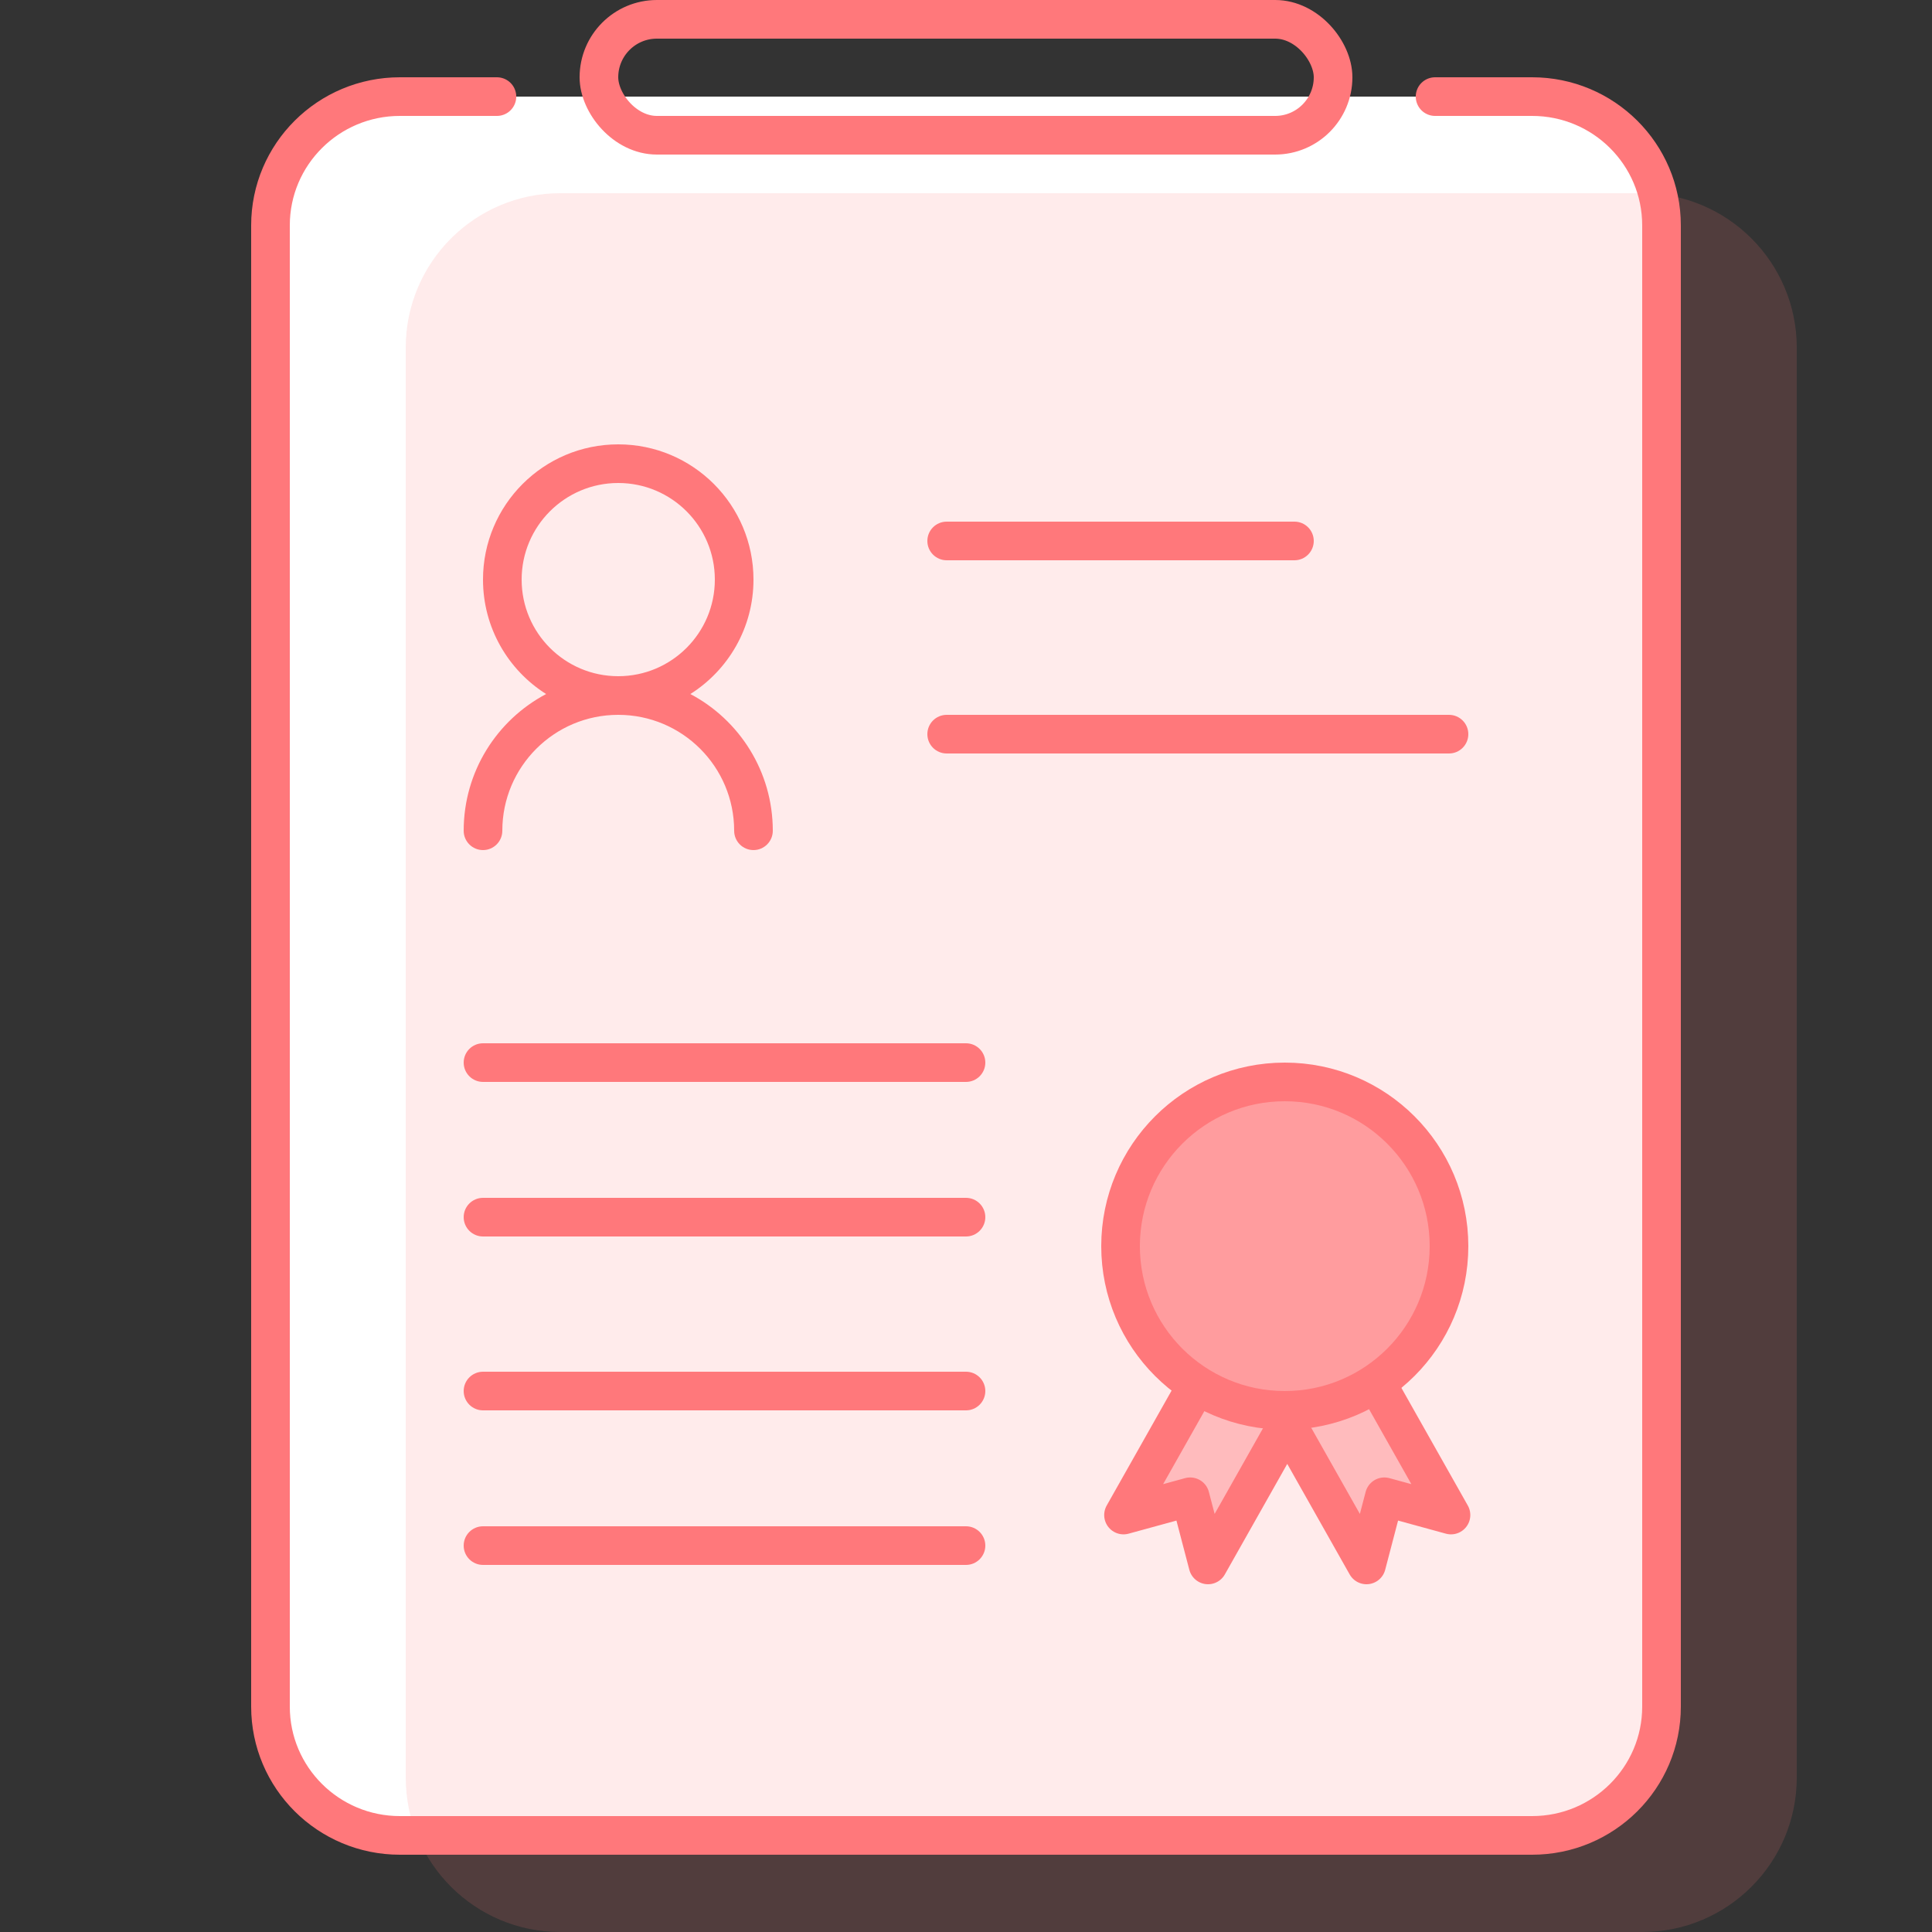 <?xml version="1.0" encoding="UTF-8"?>
<svg width="100px" height="100px" viewBox="0 0 100 100" version="1.1" xmlns="http://www.w3.org/2000/svg" xmlns:xlink="http://www.w3.org/1999/xlink">
    <rect x="0" y="0" width="100" height="100" fill="#333333" stroke="none"/>
    <!-- Generator: Sketch 54.1 (76490) - https://sketchapp.com -->
    <title>icon_query_day_entrust</title>
    <desc>Created with Sketch.</desc>
    <g id="交易" stroke="none" stroke-width="1" fill="none" fill-rule="evenodd">
        <g id="icon_query_day_entrust">
            <rect id="Rectangle-Copy" x="0" y="0" width="100" height="100"></rect>
            <path d="M22,5 L25.721,5 L74.279,5 L78,5 C82.418,5 86,8.582 86,13 L86,87 C86,91.418 82.418,95 78,95 L22,95 C17.582,95 14,91.418 14,87 L14,13 C14,8.582 17.582,5 22,5 Z" id="Rectangle" fill="#FFFFFF"></path>
            <path d="M29,10 L32.721,10 L81.279,10 L85,10 C89.418,10 93,13.582 93,18 L93,92 C93,96.418 89.418,100 85,100 L29,100 C24.582,100 21,96.418 21,92 L21,18 C21,13.582 24.582,10 29,10 Z" id="Rectangle-Copy-25" fill="#FF787B" opacity="0.15"></path>
            <path d="M66.628,65.531 L67.527,65 L68.426,66.592 L70.103,67.582 L69.544,68.572 L75.103,78.418 L71.653,77.473 L70.729,81 L66.628,73.737 L62.527,81 L61.603,77.473 L58.153,78.418 L63.712,68.572 L63.153,67.582 L64.83,66.592 L65.729,65 L66.628,65.531 Z" id="Combined-Shape" stroke="#FF787B" stroke-width="2" fill="#FFBBBD" stroke-linejoin="round"></path>
            <circle id="Oval" stroke="#FF787B" stroke-width="2" fill="#FF9C9E" cx="66.5" cy="64.5" r="8.5"></circle>
            <path d="M25,54 L50,54 C50.552,54 51,54.448 51,55 C51,55.552 50.552,56 50,56 L25,56 C24.448,56 24,55.552 24,55 C24,54.448 24.448,54 25,54 Z M25,62 L50,62 C50.552,62 51,62.448 51,63 C51,63.552 50.552,64 50,64 L25,64 C24.448,64 24,63.552 24,63 C24,62.448 24.448,62 25,62 Z M25,71 L50,71 C50.552,71 51,71.448 51,72 C51,72.552 50.552,73 50,73 L25,73 C24.448,73 24,72.552 24,72 C24,71.448 24.448,71 25,71 Z M25,79 L50,79 C50.552,79 51,79.448 51,80 C51,80.552 50.552,81 50,81 L25,81 C24.448,81 24,80.552 24,80 C24,79.448 24.448,79 25,79 Z" id="Combined-Shape" fill="#FF787B"></path>
            <path d="M74.279,5 L79.302,5 C83.001,5 86,7.985 86,11.667 L86,88.333 C86,92.015 83.001,95 79.302,95 L20.698,95 C16.999,95 14,92.015 14,88.333 L14,11.667 C14,7.985 16.999,5 20.698,5 L20.698,5 L25.721,5" id="Path" stroke="#FF787B" stroke-width="2" stroke-linecap="round"></path>
            <rect id="Rectangle" stroke="#FF787B" stroke-width="2" x="31" y="1" width="38" height="6" rx="3"></rect>
            <path d="M35.733,35.923 C38.271,37.264 40,39.93 40,43 C40,43.552 39.552,44 39,44 C38.448,44 38,43.552 38,43 C38,39.686 35.314,37 32,37 C28.686,37 26,39.686 26,43 C26,43.552 25.552,44 25,44 C24.448,44 24,43.552 24,43 C24,39.93 25.729,37.264 28.267,35.923 C26.304,34.683 25,32.494 25,30 C25,26.134 28.134,23 32,23 C35.866,23 39,26.134 39,30 C39,32.494 37.696,34.683 35.733,35.923 Z M32,35 C34.761,35 37,32.761 37,30 C37,27.239 34.761,25 32,25 C29.239,25 27,27.239 27,30 C27,32.761 29.239,35 32,35 Z M49,27 L67,27 C67.552,27 68,27.448 68,28 C68,28.552 67.552,29 67,29 L49,29 C48.448,29 48,28.552 48,28 C48,27.448 48.448,27 49,27 Z M49,37 L75,37 C75.552,37 76,37.448 76,38 C76,38.552 75.552,39 75,39 L49,39 C48.448,39 48,38.552 48,38 C48,37.448 48.448,37 49,37 Z" id="Combined-Shape" fill="#FF787B" fill-rule="nonzero"></path>
        </g>
    </g>
</svg>